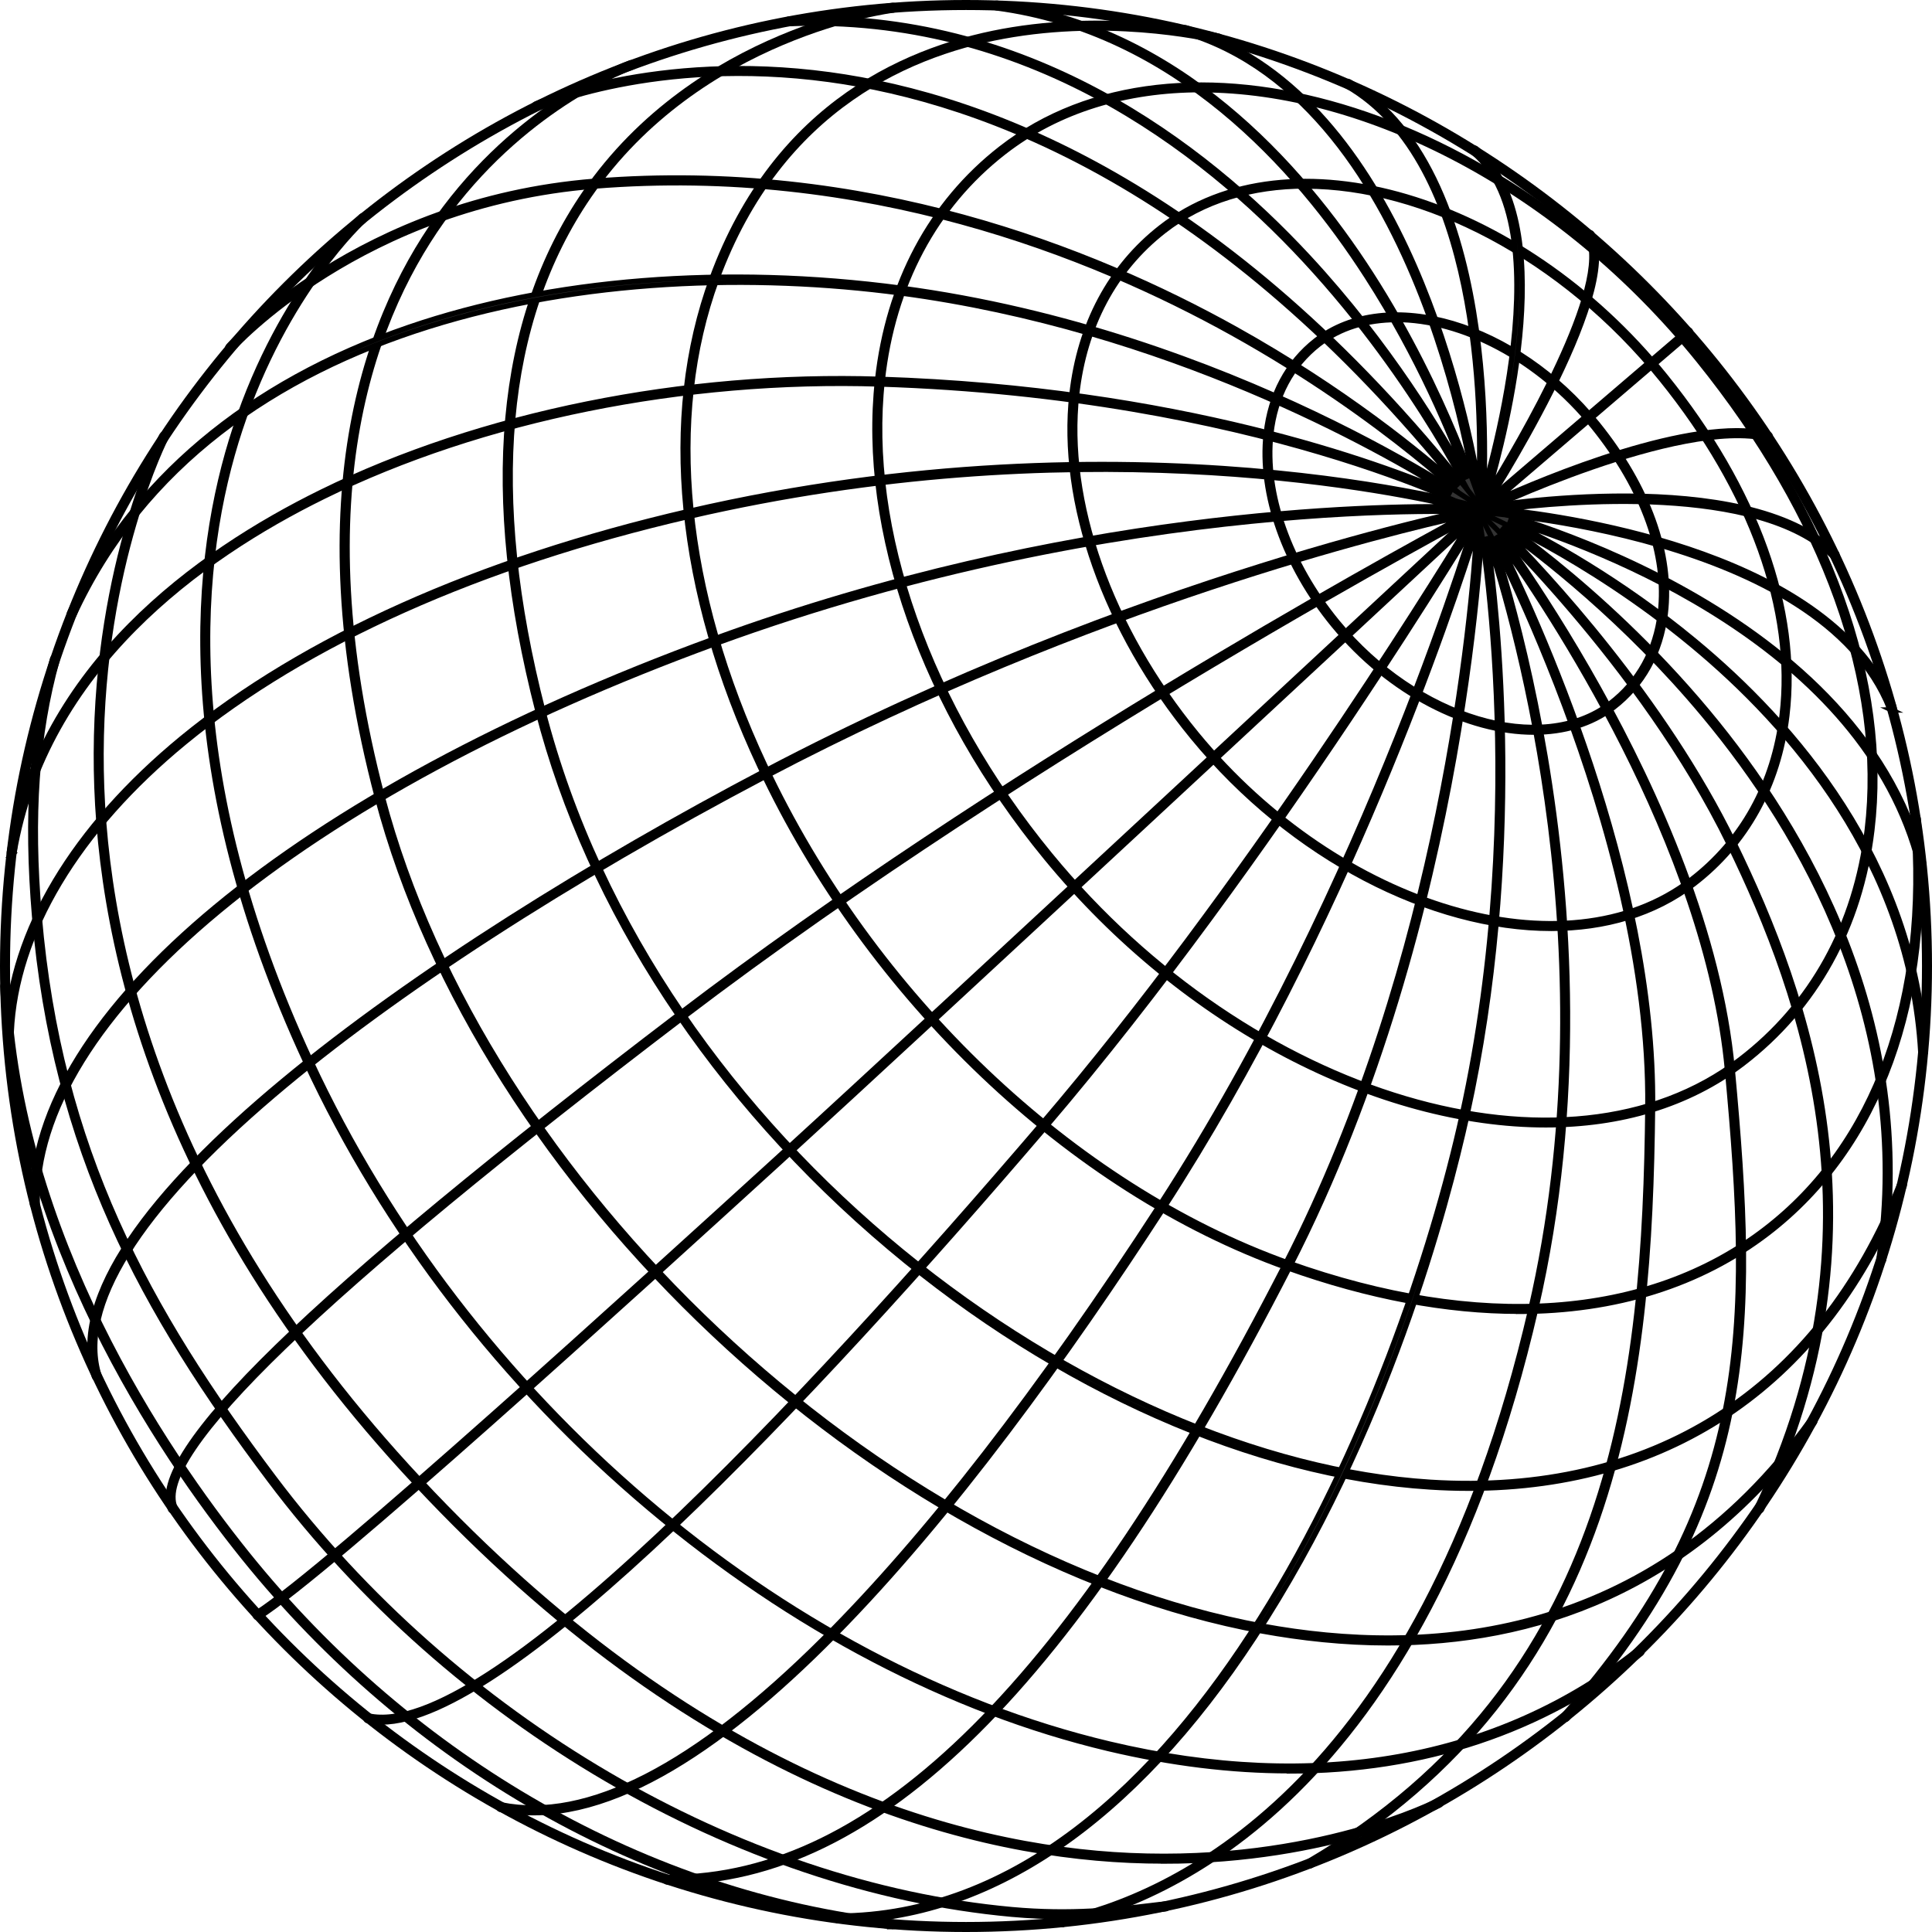 <?xml version="1.0" encoding="UTF-8"?>
<svg id="Layer_2" data-name="Layer 2" xmlns="http://www.w3.org/2000/svg" viewBox="0 0 185.18 185.18">
  <defs>
    <style>
      .cls-1 {
        fill: #333;
        stroke: #000;
        stroke-miterlimit: 10;
        stroke-width: .5px;
      }
    </style>
  </defs>
  <g id="Layer_1-2" data-name="Layer 1">
    <g>
      <path class="cls-1" d="M92.59,184.93C41.67,184.93.25,143.51.25,92.59S41.67.25,92.59.25s92.34,41.42,92.34,92.34-41.42,92.34-92.34,92.34ZM92.59.71C41.93.71.71,41.93.71,92.59s41.22,91.88,91.88,91.88,91.88-41.22,91.88-91.88S143.25.71,92.59.71Z"/>
      <path class="cls-1" d="M101.82,183.7c-1.5,0-3.12-.06-4.87-.22-26.36-2.42-53.6-18.36-71.09-41.61-12.15-16.15-20.63-31.53-22.55-54.05-.82-9.64-.27-17.49,1.73-24.69.03-.12.16-.19.28-.16.12.03.2.16.16.29-1.99,7.15-2.54,14.94-1.72,24.53,1.91,22.41,10.36,37.72,22.46,53.81,17.41,23.15,44.53,39.03,70.76,41.43,5.71.52,10.1,0,13.3-.38.5-.06.97-.12,1.42-.16.13-.01.24.08.26.21.01.13-.08.24-.21.26-.44.05-.91.1-1.41.16-2.25.27-5.07.6-8.53.6Z"/>
      <path class="cls-1" d="M85.6,184.67s-.02,0-.03,0c-23.53-2.59-46.21-15.5-62.23-35.41C15.19,139.11,1.33,118.5.27,94.51c0-.13.09-.24.22-.24.12-.01.24.09.24.22,1.06,23.86,14.85,44.37,22.98,54.48,15.94,19.82,38.51,32.66,61.91,35.24.13.01.22.13.2.26-.01.12-.11.21-.23.21Z"/>
      <path class="cls-1" d="M111.53,178.38c-1.06,0-2.14-.02-3.24-.07-16.5-.73-41.75-7.6-68.42-36.14-25.43-27.22-30.7-53.08-30.64-69.97.06-18.32,6.23-30.36,6.29-30.48.06-.11.2-.16.31-.1.11.06.16.2.1.31-.06.12-6.18,12.08-6.24,30.29-.05,16.81,5.2,42.53,30.52,69.63,26.55,28.43,51.69,35.27,68.1,36,17.77.79,29.39-5.2,29.51-5.26.11-.06.25-.02.31.1.06.11.02.25-.1.31-.11.06-10.45,5.39-26.5,5.39Z"/>
      <path class="cls-1" d="M123.56,169.73c-5.54,0-11.33-.71-17.33-2.13-15.15-3.6-30.35-11.56-43.97-23.02-14.04-11.82-25.43-26.59-32.92-42.74-12.96-27.93-10.84-48.49-6.78-60.82,4.41-13.38,11.99-20.24,12.07-20.3.1-.09.24-.08.33.02.09.1.08.24-.02.33-.08.07-7.58,6.86-11.95,20.13-4.03,12.25-6.12,32.68,6.77,60.46,14.99,32.3,45.05,58.01,76.58,65.5,19.75,4.69,37.28,1.56,50.69-9.06.1-.08.25-.06.33.04.08.1.06.25-.04.33-9.45,7.48-20.92,11.28-33.76,11.28Z"/>
      <path class="cls-1" d="M133.05,157.47c-4.27,0-8.36-.46-12.09-1.14-36.93-6.79-74.96-42.61-84.78-79.84-7.74-29.35-.74-46.94,6.49-56.54,7.84-10.4,17.66-13.9,17.76-13.94.12-.04.25.02.29.14.04.12-.02.25-.14.29-.1.03-9.8,3.5-17.55,13.8-7.16,9.51-14.08,26.96-6.39,56.12,9.77,37.07,47.64,72.74,84.41,79.51,15.45,2.84,37.09,1.71,52.5-19.8.07-.1.22-.13.32-.05.1.07.13.22.05.32-11.83,16.51-27.3,21.13-40.88,21.13Z"/>
      <path class="cls-1" d="M140.75,142.65c-1.21,0-2.43-.04-3.68-.12-16.86-1.06-35.72-9.41-51.76-22.91-16.88-14.21-28.87-32.47-33.74-51.41-5.36-20.82-3.85-37.54,4.48-49.69C66.8,2.87,85.39.53,85.58.51c.13-.01.24.08.26.2.01.13-.08.24-.2.26-.18.02-18.58,2.34-29.2,17.82-8.25,12.03-9.74,28.62-4.41,49.31,10.74,41.73,52.67,71.93,85.08,73.97,21.17,1.33,37.14-8.82,44.98-28.58.05-.12.18-.18.3-.13.12.05.18.18.13.3-7.45,18.8-22.2,28.99-41.76,28.99Z"/>
      <path class="cls-1" d="M145.56,125.69c-6.88,0-14.37-1.39-22.23-4.2-20.73-7.4-40.07-25.8-50.48-48.01-7.88-16.8-9.51-33.43-4.6-46.82,6.17-16.83,19.07-22.24,28.8-23.81,10.53-1.7,19.73.61,19.82.63.12.03.2.16.17.28s-.16.2-.28.17c-.09-.02-9.21-2.31-19.65-.62-9.61,1.55-22.34,6.89-28.43,23.51-4.86,13.28-3.23,29.78,4.59,46.47,10.36,22.11,29.6,40.41,50.22,47.77,18.26,6.52,34.49,5.37,45.69-3.24,10.59-8.14,15.64-22.11,14.22-39.33-.01-.13.08-.24.21-.25.13-.01.24.08.25.21,1.44,17.39-3.67,31.5-14.4,39.74-6.5,4.99-14.65,7.51-23.9,7.51Z"/>
      <path class="cls-1" d="M148.16,107.82c-15.84,0-34.53-9.34-47.88-25.6-11.73-14.28-17.77-31.41-16.17-45.82,1.03-9.28,5.12-16.94,11.82-22.16,17.01-13.26,47.8-4.1,67.23,19.99,12.18,15.1,17.96,31.21,16.26,45.35-1.11,9.28-5.39,17.01-12.36,22.35-5.23,4-11.78,5.89-18.9,5.89ZM115.12,8.6c-7.13,0-13.68,1.93-18.91,6-6.6,5.14-10.63,12.7-11.64,21.85-1.59,14.29,4.42,31.29,16.07,45.48,19.2,23.39,49.49,32.38,66.14,19.64,6.88-5.26,11.09-12.88,12.19-22.04,1.68-14.02-4.06-30-16.16-45-13.29-16.47-31.89-25.92-47.68-25.92Z"/>
      <path class="cls-1" d="M148.68,88.99c-11.38,0-24.79-6.69-34.36-18.34-8.4-10.23-12.73-22.52-11.58-32.86.74-6.69,3.7-12.23,8.54-16,12.25-9.55,34.39-3.01,48.34,14.28,8.73,10.82,12.87,22.37,11.65,32.53-.8,6.7-3.89,12.27-8.93,16.13-3.78,2.89-8.51,4.26-13.66,4.26ZM125.14,17.83c-5.12,0-9.83,1.38-13.58,4.31-4.74,3.7-7.63,9.12-8.36,15.69-1.14,10.22,3.16,22.38,11.48,32.52,13.74,16.73,35.44,23.15,47.38,14.01,4.94-3.78,7.96-9.25,8.75-15.82,1.2-10.03-2.9-21.46-11.55-32.18-9.5-11.77-22.81-18.52-34.11-18.52Z"/>
      <path class="cls-1" d="M147.02,70.18c-6.36,0-13.84-3.74-19.19-10.25-4.7-5.72-7.12-12.59-6.47-18.36.41-3.73,2.06-6.82,4.76-8.93,6.84-5.33,19.19-1.67,26.99,7.99h0c4.88,6.05,7.19,12.5,6.51,18.18-.45,3.74-2.17,6.85-4.98,9-2.11,1.61-4.74,2.37-7.61,2.37ZM133.85,30.64c-2.81,0-5.39.76-7.45,2.36-2.6,2.03-4.19,5-4.59,8.61-.63,5.66,1.75,12.39,6.37,18.02,7.61,9.26,19.59,12.84,26.16,7.8,2.71-2.07,4.37-5.08,4.8-8.69.66-5.55-1.61-11.88-6.41-17.83-5.27-6.53-12.64-10.28-18.89-10.28Z"/>
      <path class="cls-1" d="M142.72,51.8c-.08,0-.16,0-.24-.01-.9-.08-1.84-.62-2.52-1.44-.69-.84-1.03-1.85-.91-2.71.08-.56.35-1.02.77-1.32,1.1-.76,2.88-.28,3.97,1.08,1.18,1.46,1.23,3.07.13,3.99-.32.27-.73.4-1.21.4ZM141.05,46.42c-.35,0-.68.09-.95.28-.32.22-.52.57-.58,1-.1.73.2,1.61.81,2.35.59.72,1.42,1.2,2.2,1.27.45.04.83-.06,1.11-.29.91-.76.84-2.08-.19-3.35h0c-.65-.8-1.58-1.26-2.39-1.26Z"/>
      <path class="cls-1" d="M16.55,144.82c-.09,0-.18-.05-.21-.14-2.26-5.32,13.26-20.43,48.85-47.54,30.41-23.16,67.48-43.55,75.15-47.69-6.93,1.53-35.63,8.47-66.83,24.88-19.06,10.03-35.84,20.9-47.26,30.61-13.02,11.07-18.81,20.38-16.76,26.9.04.12-.03.25-.15.29-.12.04-.25-.03-.29-.15-4.83-15.37,31.59-40.88,64.25-58.06,35.74-18.8,68.21-25.2,68.54-25.26.11-.02.22.04.26.15.04.11,0,.23-.11.28-.42.22-42.62,22.59-76.52,48.42-34.91,26.59-50.84,41.97-48.7,46.99.05.12,0,.25-.12.3-.03.01-.06.02-.09.02Z"/>
      <path class="cls-1" d="M36.55,165.06c-.47,0-.91-.04-1.32-.13-.13-.03-.2-.15-.18-.28.03-.13.15-.2.28-.18,11.16,2.43,41.26-29.54,64.55-56.77,19.22-22.49,36.91-50.9,40.95-57.52-8.03,7.47-53.31,49.56-64.96,60.18l-1.08.99c-13.99,12.75-43.1,39.27-49.98,43.66-.11.07-.25.04-.32-.07-.07-.11-.04-.25.07-.32,6.85-4.37,37.03-31.87,49.92-43.61l1.08-.99c12.74-11.61,65.64-60.81,66.18-61.31.08-.08.21-.08.3-.01.09.07.11.2.05.3-.2.33-20.03,33.47-41.86,59-22.51,26.33-51.41,57.06-63.67,57.06Z"/>
      <path class="cls-1" d="M64.17,180.4c-.07,0-.13,0-.2,0-.13,0-.23-.1-.23-.23,0-.13.08-.23.23-.23.07,0,.13,0,.2,0,19.71,0,38.47-18.68,59.03-58.77,15.05-29.35,17.88-62.35,18.36-70.43-2.37,7.59-12.48,37.99-30.03,65.04-18.45,28.44-44.45,61.54-63.57,57.66-.13-.03-.21-.15-.18-.27.03-.12.15-.2.27-.18,8.22,1.67,18.59-3.67,30.84-15.86,9.87-9.83,20.72-23.82,32.26-41.6,20.09-30.97,30.41-66.35,30.52-66.71.03-.11.14-.18.26-.16.12.02.2.12.2.24-.01.38-1.24,38.82-18.5,72.49-20.65,40.26-39.54,59.02-59.44,59.02Z"/>
      <path class="cls-1" d="M101.73,184.48c-.11,0-.2-.07-.23-.18-.03-.13.05-.25.18-.28,9.98-2.14,34.35-12.14,45.07-58.65,7.7-33.39-1.3-65.05-4.23-73.95,1.09,7.55,3.58,30.54-1.91,55.48-1.89,8.58-7.65,30.62-20.38,50.03-11.62,17.72-25.42,27.12-39.92,27.18-.13-.02-.23-.1-.23-.23s.1-.23.23-.23c33.99-.14,54.01-50.33,59.85-76.85,6.66-30.24,1.55-57.61,1.49-57.88-.02-.12.05-.23.16-.27.12-.03.24.03.28.14.14.37,14.18,37.33,5.11,76.68-10.78,46.77-35.36,56.84-45.42,59-.02,0-.03,0-.05,0Z"/>
      <path class="cls-1" d="M125.55,178.85c-.08,0-.16-.04-.2-.11-.06-.11-.03-.25.08-.32,29.46-17.34,32.23-46.4,32.51-72.28.29-26.74-16.1-56.85-16.27-57.15-.06-.11-.03-.24.07-.3.1-.07.24-.04.31.05.22.27,21.57,27.73,23.99,53.77,2.32,25.02,2.41,41.69-15.83,62.23-.09.1-.23.1-.33.02-.1-.09-.1-.23-.02-.33,18.11-20.4,18.02-36.99,15.71-61.88-2-21.55-17.05-44.1-22.18-51.23,3.93,7.86,15.25,32.5,15.01,54.82-.28,26.01-3.07,55.22-32.74,72.68-.04.02-.08.03-.12.03Z"/>
      <path class="cls-1" d="M168.63,144.82s-.07,0-.1-.02c-.12-.05-.16-.19-.11-.31,12.55-26.3,4.5-48.85-2.65-63.53-8.48-17.41-23.9-31.77-24.05-31.91-.09-.08-.1-.22-.03-.31.07-.1.21-.12.31-.06.11.07,11.36,7.17,21.67,19.54,9.53,11.43,20.19,29.82,16.88,52.55-.02.13-.14.21-.26.2-.13-.02-.21-.14-.2-.26,3.28-22.55-7.31-40.82-16.77-52.17-7.57-9.09-15.65-15.31-19.41-17.98,4.4,4.43,15.52,16.36,22.28,30.21,7.19,14.76,15.29,37.45,2.65,63.93-.04.08-.12.13-.21.13Z"/>
      <path class="cls-1" d="M184.33,101.07c-.12,0-.22-.1-.23-.22-1.04-18.12-12.49-31.23-21.91-39.03-10.21-8.46-20.31-12.69-20.41-12.73-.11-.05-.17-.17-.13-.28.04-.12.16-.18.27-.15.36.08,36.1,8.73,42.48,34.14.03.12-.04.25-.17.28-.12.03-.25-.04-.28-.17-5.27-20.99-30.89-30.44-39.39-33.03,3.69,1.81,10.78,5.67,17.92,11.59,9.49,7.86,21.02,21.07,22.07,39.36,0,.13-.09.24-.22.24,0,0,0,0-.01,0Z"/>
      <path class="cls-1" d="M181.33,68.06c-.09,0-.18-.06-.22-.15-6.62-16.71-38.92-18.78-39.25-18.8-.12,0-.21-.1-.22-.22,0-.12.08-.22.19-.24,1.04-.18,25.51-4.2,34.18,4.35.09.09.09.24,0,.33-.09.09-.24.09-.33,0-7.09-7-25.69-5.29-31.8-4.51,7.24.76,31.9,4.39,37.65,18.91.05.12-.01.25-.13.3-.03.01-.06.02-.09.02Z"/>
      <path class="cls-1" d="M141.88,49.11c-.08,0-.15-.04-.19-.1-.06-.1-.04-.23.04-.3l19.93-17.06c.1-.08.24-.07.33.03.08.1.07.24-.03.33l-18.65,15.96c4.71-2.13,18.93-8.12,26.2-6.37.12.03.2.15.17.28-.03.12-.15.2-.28.17-8.45-2.03-27.23,6.95-27.42,7.04-.03.02-.07.02-.1.02Z"/>
      <path class="cls-1" d="M141.88,49.11s-.07,0-.1-.02c-.1-.05-.16-.17-.12-.28.09-.26,8.66-26.58-.48-34.21-.1-.08-.11-.23-.03-.33.08-.1.23-.11.33-.03,8.11,6.78,2.93,26.98,1.15,33.02,2.98-4.83,11.92-20.01,9.55-24.64-.06-.11-.01-.25.1-.31.11-.06.25-.01.31.1,2.94,5.74-9.96,25.74-10.51,26.59-.04.07-.12.11-.19.11Z"/>
      <path class="cls-1" d="M141.88,49.11c-.12,0-.22-.09-.23-.2-.05-.39-4.88-38.94-28.15-45.81-.12-.04-.19-.16-.16-.29.04-.12.16-.19.29-.16,20.27,5.98,26.71,35.58,28.14,43.97.27-7.39.1-31.02-12.7-38.39-.11-.06-.15-.21-.09-.32.06-.11.21-.15.32-.09,15.42,8.89,12.84,40.74,12.81,41.06-.01.12-.11.21-.23.21h0Z"/>
      <path class="cls-1" d="M141.88,49.11c-.09,0-.17-.05-.21-.14-.06-.12-5.68-12.26-16.59-24.02C115.02,14.11,98.28,1.38,75.66,2.27c-.11.01-.24-.09-.24-.22,0-.13.09-.24.22-.24,22.79-.9,39.65,11.93,49.78,22.85,7.76,8.37,12.86,16.93,15.2,21.25-1.49-4.06-4.61-11.65-9.62-19.42-6.74-10.48-18.38-23.45-35.5-25.73-.13-.02-.22-.13-.2-.26.02-.13.13-.22.26-.2,17.31,2.3,29.04,15.38,35.84,25.94,7.35,11.43,10.67,22.46,10.7,22.57.03.12-.03.24-.14.28-.03.01-.05.01-.08.01Z"/>
      <path class="cls-1" d="M141.88,49.11c-.06,0-.12-.02-.16-.07-.09-.09-8.83-8.9-23.58-17.11-13.61-7.57-35.25-16.17-61.13-14.09-22.36,1.8-34.66,15.53-34.79,15.67-.08.1-.23.11-.33.02-.1-.08-.11-.23-.02-.33.12-.14,12.55-14.02,35.1-15.83,25.99-2.09,47.74,6.54,61.41,14.15,10.47,5.83,17.93,11.97,21.43,15.09C116.87,18.11,94.42,9.65,79.45,7.62c-16.64-2.26-27.85,2.73-27.96,2.78-.12.05-.25,0-.31-.11-.05-.12,0-.25.12-.31.11-.05,11.44-5.09,28.21-2.82,15.46,2.1,38.87,11.01,62.55,41.58.07.1.06.24-.03.32-.04.04-.1.06-.15.06Z"/>
      <path class="cls-1" d="M1.12,81.96s-.03,0-.04,0c-.13-.02-.21-.14-.19-.27,3.04-17.87,17.95-28.64,29.92-34.52,15.23-7.49,34.74-11.43,53.53-10.82,28.62.93,47.84,8,54.78,11-7-4.39-27.26-15.87-52.81-19.27-28.25-3.76-65.96,2.07-79.24,30.9-.05.12-.19.17-.31.11-.12-.05-.17-.19-.11-.31,5.82-12.63,17.07-22.11,32.53-27.41,13.6-4.66,30.36-5.99,47.19-3.75,31.78,4.23,55.41,20.92,55.65,21.08.1.07.13.21.06.31-.06.1-.2.14-.31.08-.21-.11-21.29-11.11-57.45-12.28-18.71-.6-38.14,3.32-53.31,10.78-11.87,5.84-26.66,16.51-29.67,34.19-.02.11-.12.19-.23.19Z"/>
      <path class="cls-1" d="M3.33,115.64c-.13,0-.23-.1-.23-.23-.32-18.28,25.32-39.54,65.33-54.16,33.9-12.39,63.34-12.81,71.33-12.67-7.82-1.85-37.19-7.54-73.67.9-20.04,4.63-36.76,12.11-48.35,21.63C7.42,79.58,1.51,89.46,1.08,98.93c0,.13-.11.23-.24.22-.13,0-.23-.11-.22-.24.44-9.6,6.41-19.6,16.83-28.16,11.65-9.56,28.43-17.08,48.54-21.73,42.67-9.86,75.63-.47,75.96-.37.11.03.18.15.16.26-.02.12-.12.2-.24.19-.33-.02-33.77-1.87-73.27,12.57-19.54,7.14-36.01,16.02-47.65,25.68-11.53,9.57-17.54,19.27-17.38,28.04,0,.13-.1.23-.23.24h0Z"/>
    </g>
  </g>
</svg>